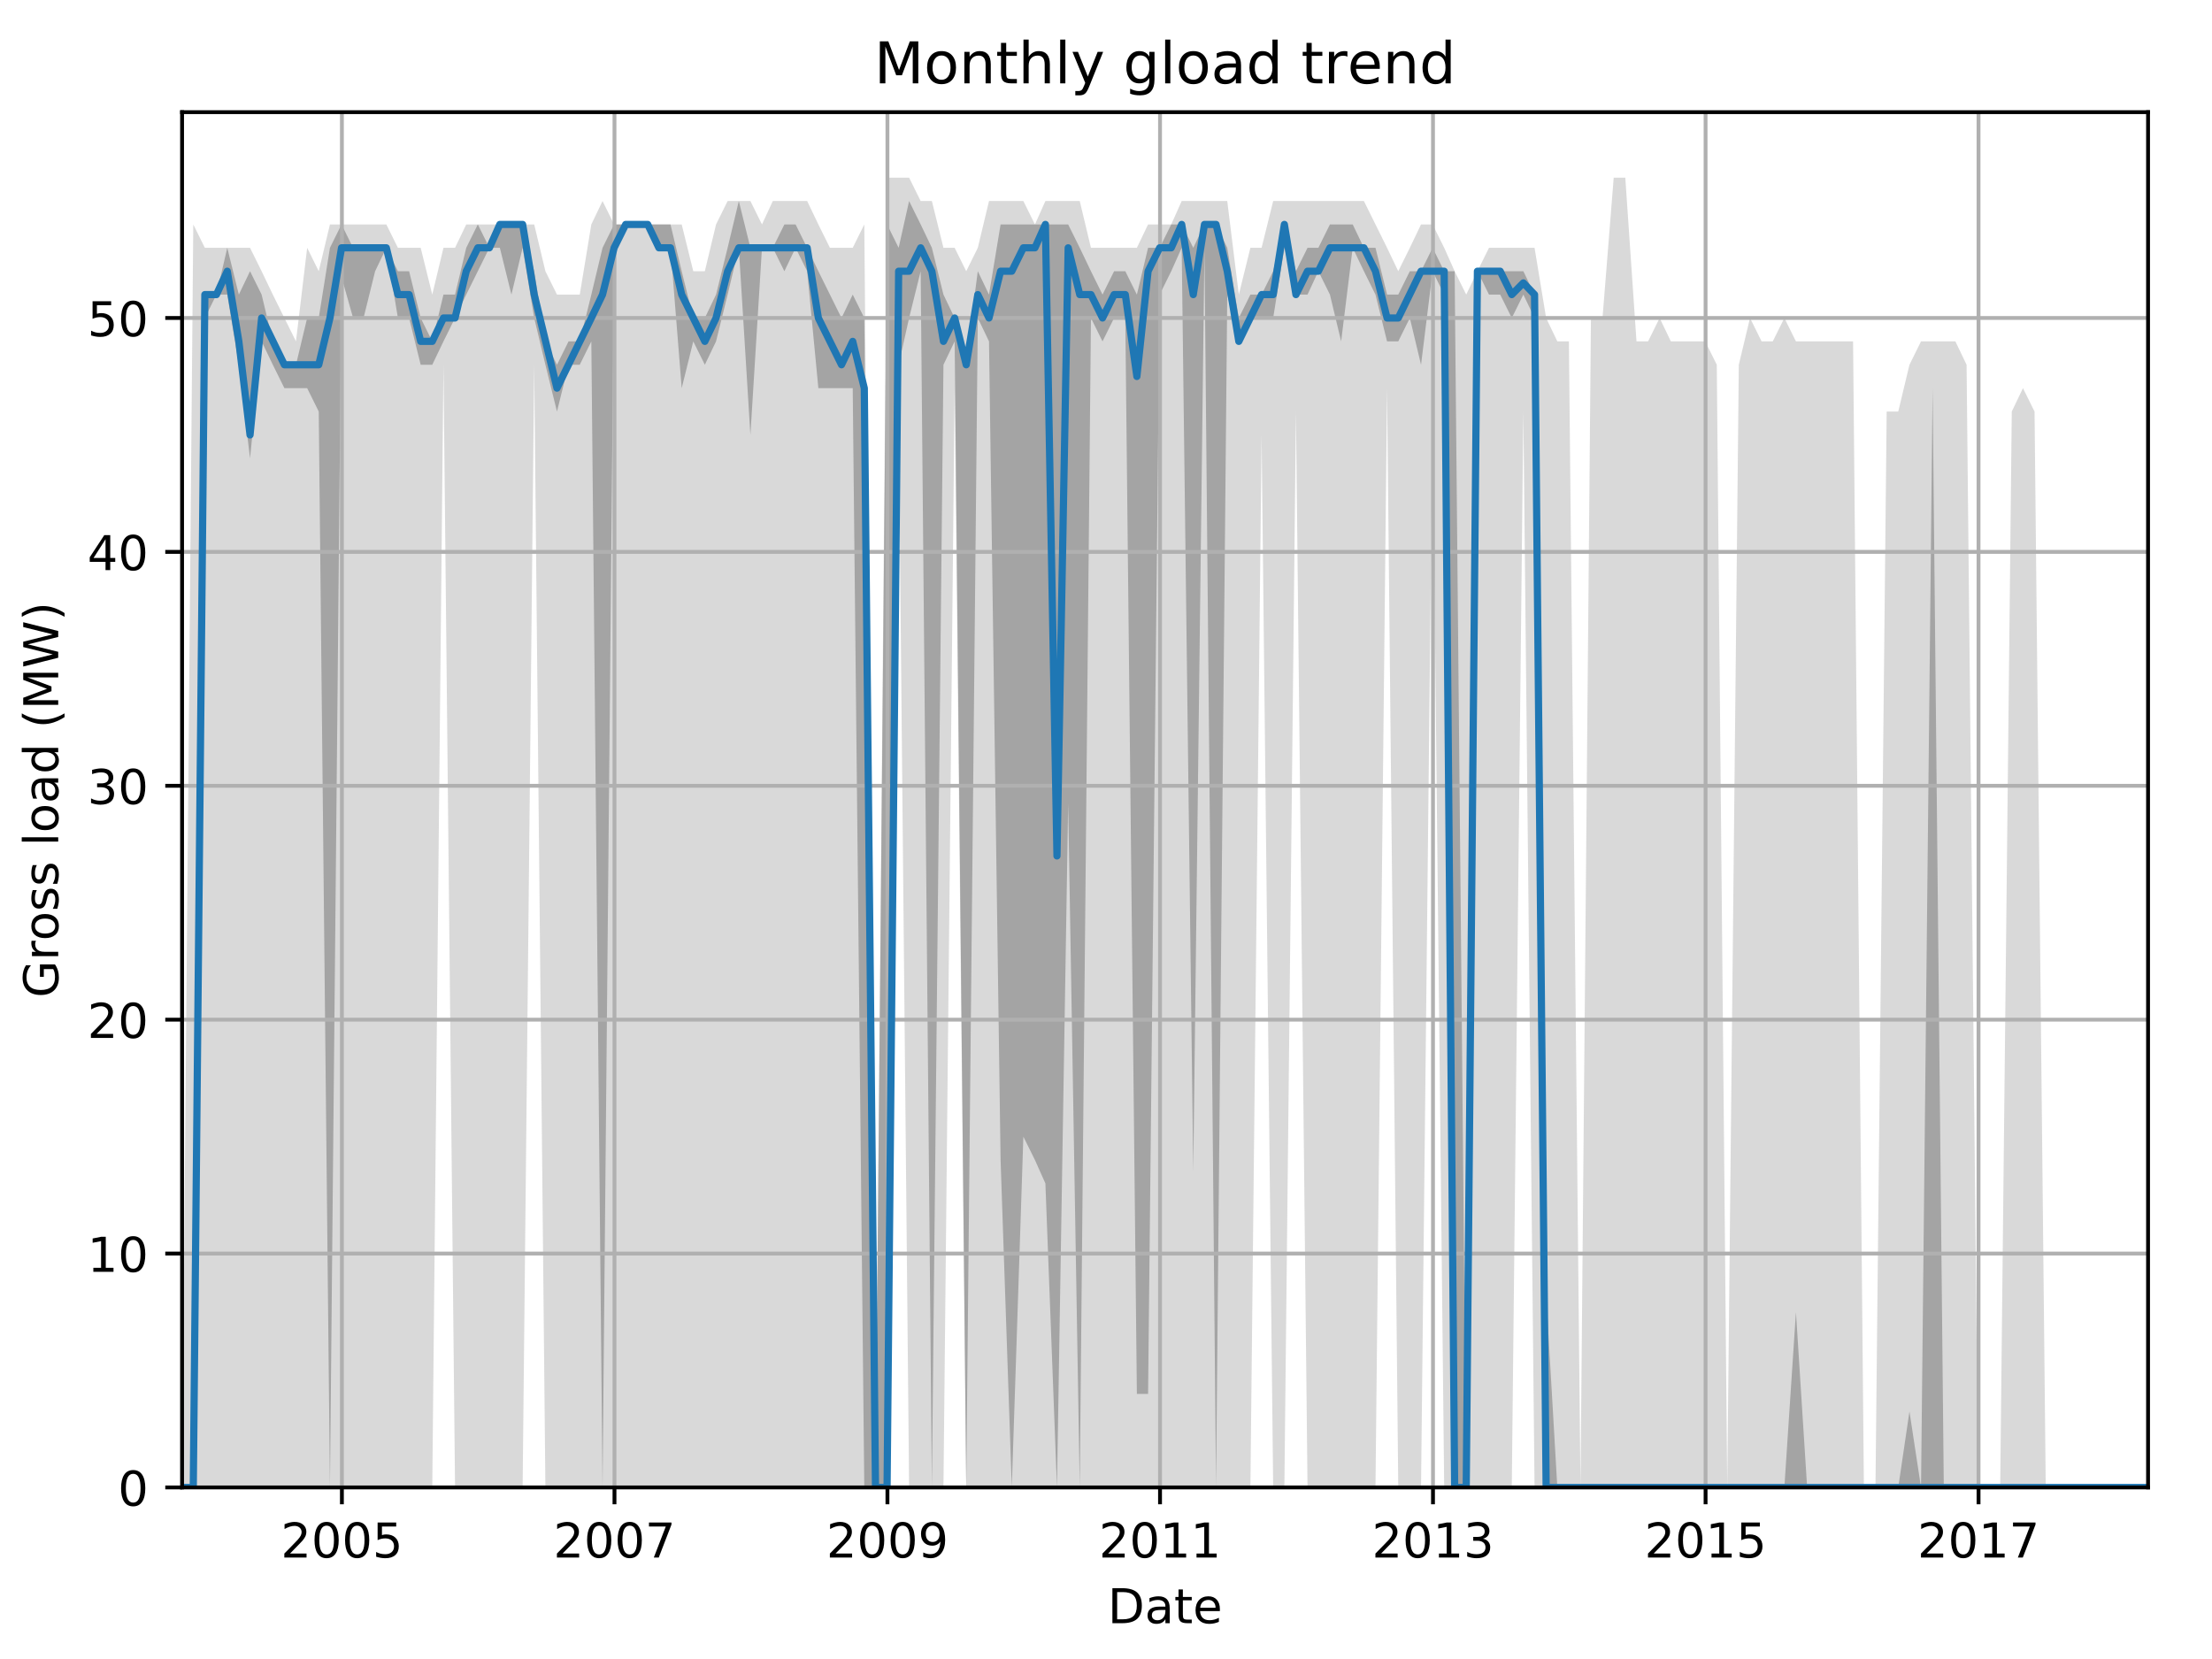 <?xml version="1.0" encoding="utf-8" standalone="no"?>
<!DOCTYPE svg PUBLIC "-//W3C//DTD SVG 1.1//EN"
  "http://www.w3.org/Graphics/SVG/1.1/DTD/svg11.dtd">
<!-- Created with matplotlib (http://matplotlib.org/) -->
<svg height="345.6pt" version="1.1" viewBox="0 0 460.8 345.6" width="460.8pt" xmlns="http://www.w3.org/2000/svg" xmlns:xlink="http://www.w3.org/1999/xlink">
 <defs>
  <style type="text/css">
*{stroke-linecap:butt;stroke-linejoin:round;}
  </style>
 </defs>
 <g id="figure_1">
  <g id="patch_1">
   <path d="M 0 345.6 
L 460.8 345.6 
L 460.8 0 
L 0 0 
z
" style="fill:none;"/>
  </g>
  <g id="axes_1">
   <g id="patch_2">
    <path d="M 37.93 309.863 
L 447.48 309.863 
L 447.48 23.365 
L 37.93 23.365 
z
" style="fill:none;"/>
   </g>
   <g id="PolyCollection_1">
    <path clip-path="url(#p52fa246623)" d="M 37.93 309.863 
L 37.93 309.863 
L 40.264 309.863 
L 42.675 309.863 
L 45.087 309.863 
L 47.343 309.863 
L 49.754 309.863 
L 52.088 309.863 
L 54.499 309.863 
L 56.833 309.863 
L 59.244 309.863 
L 61.655 309.863 
L 63.989 309.863 
L 66.4 309.863 
L 68.734 309.863 
L 71.145 309.863 
L 73.557 309.863 
L 75.735 309.863 
L 78.146 309.863 
L 80.48 309.863 
L 82.891 309.863 
L 85.225 309.863 
L 87.636 309.863 
L 90.048 309.863 
L 92.381 75.987 
L 94.793 309.863 
L 97.126 309.863 
L 99.538 309.863 
L 101.949 309.863 
L 104.127 309.863 
L 106.539 309.863 
L 108.872 309.863 
L 111.284 75.987 
L 113.617 309.863 
L 116.029 309.863 
L 118.44 309.863 
L 120.774 309.863 
L 123.185 309.863 
L 125.519 309.863 
L 127.93 309.863 
L 130.341 309.863 
L 132.52 309.863 
L 134.931 309.863 
L 137.265 309.863 
L 139.676 309.863 
L 142.01 309.863 
L 144.421 309.863 
L 146.832 309.863 
L 149.166 309.863 
L 151.577 309.863 
L 153.911 309.863 
L 156.322 309.863 
L 158.734 309.863 
L 160.99 309.863 
L 163.401 309.863 
L 165.735 309.863 
L 168.146 309.863 
L 170.48 309.863 
L 172.891 309.863 
L 175.302 309.863 
L 177.636 309.863 
L 180.048 309.863 
L 182.381 309.863 
L 184.793 309.863 
L 187.204 85.732 
L 189.382 309.863 
L 191.793 309.863 
L 194.127 309.863 
L 196.538 309.863 
L 198.872 80.86 
L 201.283 309.863 
L 203.695 309.863 
L 206.028 309.863 
L 208.44 309.863 
L 210.773 309.863 
L 213.185 309.863 
L 215.596 309.863 
L 217.774 309.863 
L 220.186 309.863 
L 222.519 309.863 
L 224.931 309.863 
L 227.264 309.863 
L 229.676 309.863 
L 232.087 309.863 
L 234.421 309.863 
L 236.832 309.863 
L 239.166 309.863 
L 241.577 309.863 
L 243.989 309.863 
L 246.167 309.863 
L 248.578 309.863 
L 250.912 309.863 
L 253.323 309.863 
L 255.657 309.863 
L 258.068 309.863 
L 260.48 309.863 
L 262.813 90.604 
L 265.225 309.863 
L 267.558 309.863 
L 269.97 85.732 
L 272.381 309.863 
L 274.637 309.863 
L 277.048 309.863 
L 279.382 309.863 
L 281.793 309.863 
L 284.127 309.863 
L 286.538 309.863 
L 288.95 80.86 
L 291.283 309.863 
L 293.695 309.863 
L 296.028 309.863 
L 298.44 85.732 
L 300.851 309.863 
L 303.029 309.863 
L 305.441 309.863 
L 307.774 309.863 
L 310.186 309.863 
L 312.519 309.863 
L 314.931 309.863 
L 317.342 85.732 
L 319.676 309.863 
L 322.087 309.863 
L 324.421 309.863 
L 326.832 309.863 
L 329.243 309.863 
L 331.421 309.863 
L 333.833 309.863 
L 336.166 309.863 
L 338.578 309.863 
L 340.911 309.863 
L 343.323 309.863 
L 345.734 309.863 
L 348.068 309.863 
L 350.479 309.863 
L 352.813 309.863 
L 355.224 309.863 
L 357.636 309.863 
L 359.814 309.863 
L 362.225 309.863 
L 364.559 309.863 
L 366.97 309.863 
L 369.304 309.863 
L 371.715 309.863 
L 374.127 309.863 
L 376.46 309.863 
L 378.872 309.863 
L 381.205 309.863 
L 383.617 309.863 
L 386.028 309.863 
L 388.284 309.863 
L 390.695 309.863 
L 393.029 309.863 
L 395.44 309.863 
L 397.774 309.863 
L 400.185 309.863 
L 402.597 309.863 
L 404.93 309.863 
L 407.342 309.863 
L 409.675 309.863 
L 412.087 309.863 
L 414.498 309.863 
L 416.676 309.863 
L 419.088 309.863 
L 421.421 309.863 
L 423.833 309.863 
L 426.166 309.863 
L 428.578 309.863 
L 430.989 309.863 
L 433.323 309.863 
L 435.734 309.863 
L 438.068 309.863 
L 440.479 309.863 
L 442.891 309.863 
L 445.069 309.863 
L 447.48 309.863 
L 447.48 309.863 
L 447.48 309.863 
L 445.069 309.863 
L 442.891 309.863 
L 440.479 309.863 
L 438.068 309.863 
L 435.734 309.863 
L 433.323 309.863 
L 430.989 309.863 
L 428.578 309.863 
L 426.166 309.863 
L 423.833 85.732 
L 421.421 80.86 
L 419.088 85.732 
L 416.676 309.863 
L 414.498 309.863 
L 412.087 309.863 
L 409.675 75.987 
L 407.342 71.115 
L 404.93 71.115 
L 402.597 71.115 
L 400.185 71.115 
L 397.774 75.987 
L 395.44 85.732 
L 393.029 85.732 
L 390.695 309.863 
L 388.284 309.863 
L 386.028 71.115 
L 383.617 71.115 
L 381.205 71.115 
L 378.872 71.115 
L 376.46 71.115 
L 374.127 71.115 
L 371.715 66.242 
L 369.304 71.115 
L 366.97 71.115 
L 364.559 66.242 
L 362.225 75.987 
L 359.814 309.863 
L 357.636 75.987 
L 355.224 71.115 
L 352.813 71.115 
L 350.479 71.115 
L 348.068 71.115 
L 345.734 66.242 
L 343.323 71.115 
L 340.911 71.115 
L 338.578 37.008 
L 336.166 37.008 
L 333.833 66.242 
L 331.421 66.242 
L 329.243 309.863 
L 326.832 71.115 
L 324.421 71.115 
L 322.087 66.242 
L 319.676 51.625 
L 317.342 51.625 
L 314.931 51.625 
L 312.519 51.625 
L 310.186 51.625 
L 307.774 56.498 
L 305.441 61.37 
L 303.029 56.498 
L 300.851 51.625 
L 298.44 46.753 
L 296.028 46.753 
L 293.695 51.625 
L 291.283 56.498 
L 288.95 51.625 
L 286.538 46.753 
L 284.127 41.88 
L 281.793 41.88 
L 279.382 41.88 
L 277.048 41.88 
L 274.637 41.88 
L 272.381 41.88 
L 269.97 41.88 
L 267.558 41.88 
L 265.225 41.88 
L 262.813 51.625 
L 260.48 51.625 
L 258.068 61.37 
L 255.657 41.88 
L 253.323 41.88 
L 250.912 41.88 
L 248.578 41.88 
L 246.167 41.88 
L 243.989 46.753 
L 241.577 46.753 
L 239.166 46.753 
L 236.832 51.625 
L 234.421 51.625 
L 232.087 51.625 
L 229.676 51.625 
L 227.264 51.625 
L 224.931 41.88 
L 222.519 41.88 
L 220.186 41.88 
L 217.774 41.88 
L 215.596 46.753 
L 213.185 41.88 
L 210.773 41.88 
L 208.44 41.88 
L 206.028 41.88 
L 203.695 51.625 
L 201.283 56.498 
L 198.872 51.625 
L 196.538 51.625 
L 194.127 41.88 
L 191.793 41.88 
L 189.382 37.008 
L 187.204 37.008 
L 184.793 37.008 
L 182.381 309.863 
L 180.048 46.753 
L 177.636 51.625 
L 175.302 51.625 
L 172.891 51.625 
L 170.48 46.753 
L 168.146 41.88 
L 165.735 41.88 
L 163.401 41.88 
L 160.99 41.88 
L 158.734 46.753 
L 156.322 41.88 
L 153.911 41.88 
L 151.577 41.88 
L 149.166 46.753 
L 146.832 56.498 
L 144.421 56.498 
L 142.01 46.753 
L 139.676 46.753 
L 137.265 46.753 
L 134.931 46.753 
L 132.52 46.753 
L 130.341 46.753 
L 127.93 46.753 
L 125.519 41.88 
L 123.185 46.753 
L 120.774 61.37 
L 118.44 61.37 
L 116.029 61.37 
L 113.617 56.498 
L 111.284 46.753 
L 108.872 46.753 
L 106.539 46.753 
L 104.127 46.753 
L 101.949 46.753 
L 99.538 46.753 
L 97.126 46.753 
L 94.793 51.625 
L 92.381 51.625 
L 90.048 61.37 
L 87.636 51.625 
L 85.225 51.625 
L 82.891 51.625 
L 80.48 46.753 
L 78.146 46.753 
L 75.735 46.753 
L 73.557 46.753 
L 71.145 46.753 
L 68.734 46.753 
L 66.4 56.498 
L 63.989 51.625 
L 61.655 71.115 
L 59.244 66.242 
L 56.833 61.37 
L 54.499 56.498 
L 52.088 51.625 
L 49.754 51.625 
L 47.343 51.625 
L 45.087 51.625 
L 42.675 51.625 
L 40.264 46.753 
L 37.93 309.863 
z
" style="fill:#808080;fill-opacity:0.3;"/>
   </g>
   <g id="PolyCollection_2">
    <path clip-path="url(#p52fa246623)" d="M 37.93 309.863 
L 37.93 309.863 
L 40.264 309.863 
L 42.675 66.242 
L 45.087 61.37 
L 47.343 61.37 
L 49.754 75.987 
L 52.088 95.477 
L 54.499 71.115 
L 56.833 75.987 
L 59.244 80.86 
L 61.655 80.86 
L 63.989 80.86 
L 66.4 85.732 
L 68.734 309.863 
L 71.145 57.716 
L 73.557 66.242 
L 75.735 66.242 
L 78.146 56.498 
L 80.48 51.625 
L 82.891 66.242 
L 85.225 66.242 
L 87.636 75.987 
L 90.048 75.987 
L 92.381 71.115 
L 94.793 66.242 
L 97.126 61.37 
L 99.538 56.498 
L 101.949 51.625 
L 104.127 51.625 
L 106.539 61.37 
L 108.872 51.625 
L 111.284 66.242 
L 113.617 75.987 
L 116.029 85.732 
L 118.44 75.987 
L 120.774 75.987 
L 123.185 71.115 
L 125.519 309.863 
L 127.93 51.625 
L 130.341 46.753 
L 132.52 46.753 
L 134.931 46.753 
L 137.265 51.625 
L 139.676 51.625 
L 142.01 80.86 
L 144.421 71.115 
L 146.832 75.987 
L 149.166 71.115 
L 151.577 61.37 
L 153.911 51.625 
L 156.322 90.604 
L 158.734 51.625 
L 160.99 51.625 
L 163.401 56.498 
L 165.735 51.625 
L 168.146 56.498 
L 170.48 80.86 
L 172.891 80.86 
L 175.302 80.86 
L 177.636 80.86 
L 180.048 309.863 
L 182.381 309.863 
L 184.793 309.863 
L 187.204 75.987 
L 189.382 66.242 
L 191.793 56.498 
L 194.127 309.863 
L 196.538 75.987 
L 198.872 71.115 
L 201.283 309.863 
L 203.695 66.242 
L 206.028 71.115 
L 208.44 241.65 
L 210.773 309.863 
L 213.185 236.777 
L 215.596 241.65 
L 217.774 246.522 
L 220.186 309.863 
L 222.519 167.345 
L 224.931 309.863 
L 227.264 66.242 
L 229.676 71.115 
L 232.087 66.242 
L 234.421 66.242 
L 236.832 290.374 
L 239.166 290.374 
L 241.577 61.37 
L 243.989 56.498 
L 246.167 51.625 
L 248.578 244.086 
L 250.912 51.625 
L 253.323 309.863 
L 255.657 61.37 
L 258.068 71.115 
L 260.48 66.242 
L 262.813 66.242 
L 265.225 66.242 
L 267.558 51.625 
L 269.97 61.37 
L 272.381 61.37 
L 274.637 56.498 
L 277.048 61.37 
L 279.382 71.115 
L 281.793 51.625 
L 284.127 56.498 
L 286.538 61.37 
L 288.95 71.115 
L 291.283 71.115 
L 293.695 66.242 
L 296.028 75.987 
L 298.44 56.498 
L 300.851 61.37 
L 303.029 309.863 
L 305.441 309.863 
L 307.774 56.498 
L 310.186 61.37 
L 312.519 61.37 
L 314.931 66.242 
L 317.342 61.37 
L 319.676 66.242 
L 322.087 309.863 
L 324.421 309.863 
L 326.832 309.863 
L 329.243 309.863 
L 331.421 309.863 
L 333.833 309.863 
L 336.166 309.863 
L 338.578 309.863 
L 340.911 309.863 
L 343.323 309.863 
L 345.734 309.863 
L 348.068 309.863 
L 350.479 309.863 
L 352.813 309.863 
L 355.224 309.863 
L 357.636 309.863 
L 359.814 309.863 
L 362.225 309.863 
L 364.559 309.863 
L 366.97 309.863 
L 369.304 309.863 
L 371.715 309.863 
L 374.127 309.863 
L 376.46 309.863 
L 378.872 309.863 
L 381.205 309.863 
L 383.617 309.863 
L 386.028 309.863 
L 388.284 309.863 
L 390.695 309.863 
L 393.029 309.863 
L 395.44 309.863 
L 397.774 309.863 
L 400.185 309.863 
L 402.597 309.863 
L 404.93 309.863 
L 407.342 309.863 
L 409.675 309.863 
L 412.087 309.863 
L 414.498 309.863 
L 416.676 309.863 
L 419.088 309.863 
L 421.421 309.863 
L 423.833 309.863 
L 426.166 309.863 
L 428.578 309.863 
L 430.989 309.863 
L 433.323 309.863 
L 435.734 309.863 
L 438.068 309.863 
L 440.479 309.863 
L 442.891 309.863 
L 445.069 309.863 
L 447.48 309.863 
L 447.48 309.863 
L 447.48 309.863 
L 445.069 309.863 
L 442.891 309.863 
L 440.479 309.863 
L 438.068 309.863 
L 435.734 309.863 
L 433.323 309.863 
L 430.989 309.863 
L 428.578 309.863 
L 426.166 309.863 
L 423.833 309.863 
L 421.421 309.863 
L 419.088 309.863 
L 416.676 309.863 
L 414.498 309.863 
L 412.087 309.863 
L 409.675 309.863 
L 407.342 309.863 
L 404.93 309.863 
L 402.597 80.86 
L 400.185 309.863 
L 397.774 294.028 
L 395.44 309.863 
L 393.029 309.863 
L 390.695 309.863 
L 388.284 309.863 
L 386.028 309.863 
L 383.617 309.863 
L 381.205 309.863 
L 378.872 309.863 
L 376.46 309.863 
L 374.127 273.32 
L 371.715 309.863 
L 369.304 309.863 
L 366.97 309.863 
L 364.559 309.863 
L 362.225 309.863 
L 359.814 309.863 
L 357.636 309.863 
L 355.224 309.863 
L 352.813 309.863 
L 350.479 309.863 
L 348.068 309.863 
L 345.734 309.863 
L 343.323 309.863 
L 340.911 309.863 
L 338.578 309.863 
L 336.166 309.863 
L 333.833 309.863 
L 331.421 309.863 
L 329.243 309.863 
L 326.832 309.863 
L 324.421 309.863 
L 322.087 269.666 
L 319.676 61.37 
L 317.342 56.498 
L 314.931 56.498 
L 312.519 56.498 
L 310.186 56.498 
L 307.774 56.498 
L 305.441 309.863 
L 303.029 56.498 
L 300.851 56.498 
L 298.44 51.625 
L 296.028 56.498 
L 293.695 56.498 
L 291.283 61.37 
L 288.95 61.37 
L 286.538 51.625 
L 284.127 51.625 
L 281.793 46.753 
L 279.382 46.753 
L 277.048 46.753 
L 274.637 51.625 
L 272.381 51.625 
L 269.97 56.498 
L 267.558 46.753 
L 265.225 56.498 
L 262.813 61.37 
L 260.48 61.37 
L 258.068 66.242 
L 255.657 51.625 
L 253.323 46.753 
L 250.912 46.753 
L 248.578 51.625 
L 246.167 46.753 
L 243.989 46.753 
L 241.577 51.625 
L 239.166 51.625 
L 236.832 61.37 
L 234.421 56.498 
L 232.087 56.498 
L 229.676 61.37 
L 227.264 56.498 
L 224.931 51.625 
L 222.519 46.753 
L 220.186 46.753 
L 217.774 46.753 
L 215.596 46.753 
L 213.185 46.753 
L 210.773 46.753 
L 208.44 46.753 
L 206.028 61.37 
L 203.695 56.498 
L 201.283 74.769 
L 198.872 66.242 
L 196.538 61.37 
L 194.127 51.625 
L 191.793 46.753 
L 189.382 41.88 
L 187.204 51.625 
L 184.793 46.753 
L 182.381 309.863 
L 180.048 66.242 
L 177.636 61.37 
L 175.302 66.242 
L 172.891 61.37 
L 170.48 56.498 
L 168.146 51.625 
L 165.735 46.753 
L 163.401 46.753 
L 160.99 51.625 
L 158.734 51.625 
L 156.322 51.625 
L 153.911 41.88 
L 151.577 51.625 
L 149.166 61.37 
L 146.832 66.242 
L 144.421 66.242 
L 142.01 56.498 
L 139.676 46.753 
L 137.265 46.753 
L 134.931 46.753 
L 132.52 46.753 
L 130.341 46.753 
L 127.93 46.753 
L 125.519 51.625 
L 123.185 61.37 
L 120.774 71.115 
L 118.44 71.115 
L 116.029 75.987 
L 113.617 71.115 
L 111.284 56.498 
L 108.872 46.753 
L 106.539 46.753 
L 104.127 46.753 
L 101.949 51.625 
L 99.538 46.753 
L 97.126 51.625 
L 94.793 61.37 
L 92.381 61.37 
L 90.048 71.115 
L 87.636 66.242 
L 85.225 56.498 
L 82.891 56.498 
L 80.48 51.625 
L 78.146 51.625 
L 75.735 51.625 
L 73.557 51.625 
L 71.145 46.753 
L 68.734 51.625 
L 66.4 66.242 
L 63.989 66.242 
L 61.655 75.987 
L 59.244 75.987 
L 56.833 71.115 
L 54.499 61.37 
L 52.088 56.498 
L 49.754 61.37 
L 47.343 51.625 
L 45.087 61.37 
L 42.675 61.37 
L 40.264 309.863 
L 37.93 309.863 
z
" style="fill:#808080;fill-opacity:0.6;"/>
   </g>
   <g id="matplotlib.axis_1">
    <g id="xtick_1">
     <g id="line2d_1">
      <path clip-path="url(#p52fa246623)" d="M 71.223 309.863 
L 71.223 23.365 
" style="fill:none;stroke:#b0b0b0;stroke-linecap:square;stroke-width:0.8;"/>
     </g>
     <g id="line2d_2">
      <defs>
       <path d="M 0 0 
L 0 3.5 
" id="ma4b4f5b372" style="stroke:#000000;stroke-width:0.8;"/>
      </defs>
      <g>
       <use style="stroke:#000000;stroke-width:0.8;" x="71.223" xlink:href="#ma4b4f5b372" y="309.863"/>
      </g>
     </g>
     <g id="text_1">
      <!-- 2005 -->
      <defs>
       <path d="M 19.188 8.297 
L 53.609 8.297 
L 53.609 0 
L 7.328 0 
L 7.328 8.297 
Q 12.938 14.109 22.625 23.891 
Q 32.328 33.688 34.812 36.531 
Q 39.547 41.844 41.422 45.531 
Q 43.312 49.219 43.312 52.781 
Q 43.312 58.594 39.234 62.25 
Q 35.156 65.922 28.609 65.922 
Q 23.969 65.922 18.812 64.312 
Q 13.672 62.703 7.812 59.422 
L 7.812 69.391 
Q 13.766 71.781 18.938 73 
Q 24.125 74.219 28.422 74.219 
Q 39.75 74.219 46.484 68.547 
Q 53.219 62.891 53.219 53.422 
Q 53.219 48.922 51.531 44.891 
Q 49.859 40.875 45.406 35.406 
Q 44.188 33.984 37.641 27.219 
Q 31.109 20.453 19.188 8.297 
z
" id="DejaVuSans-32"/>
       <path d="M 31.781 66.406 
Q 24.172 66.406 20.328 58.906 
Q 16.5 51.422 16.5 36.375 
Q 16.5 21.391 20.328 13.891 
Q 24.172 6.391 31.781 6.391 
Q 39.453 6.391 43.281 13.891 
Q 47.125 21.391 47.125 36.375 
Q 47.125 51.422 43.281 58.906 
Q 39.453 66.406 31.781 66.406 
z
M 31.781 74.219 
Q 44.047 74.219 50.516 64.516 
Q 56.984 54.828 56.984 36.375 
Q 56.984 17.969 50.516 8.266 
Q 44.047 -1.422 31.781 -1.422 
Q 19.531 -1.422 13.062 8.266 
Q 6.594 17.969 6.594 36.375 
Q 6.594 54.828 13.062 64.516 
Q 19.531 74.219 31.781 74.219 
z
" id="DejaVuSans-30"/>
       <path d="M 10.797 72.906 
L 49.516 72.906 
L 49.516 64.594 
L 19.828 64.594 
L 19.828 46.734 
Q 21.969 47.469 24.109 47.828 
Q 26.266 48.188 28.422 48.188 
Q 40.625 48.188 47.75 41.5 
Q 54.891 34.812 54.891 23.391 
Q 54.891 11.625 47.562 5.094 
Q 40.234 -1.422 26.906 -1.422 
Q 22.312 -1.422 17.547 -0.641 
Q 12.797 0.141 7.719 1.703 
L 7.719 11.625 
Q 12.109 9.234 16.797 8.062 
Q 21.484 6.891 26.703 6.891 
Q 35.156 6.891 40.078 11.328 
Q 45.016 15.766 45.016 23.391 
Q 45.016 31 40.078 35.438 
Q 35.156 39.891 26.703 39.891 
Q 22.75 39.891 18.812 39.016 
Q 14.891 38.141 10.797 36.281 
z
" id="DejaVuSans-35"/>
      </defs>
      <g transform="translate(58.498 324.462)scale(0.1 -0.1)">
       <use xlink:href="#DejaVuSans-32"/>
       <use x="63.623" xlink:href="#DejaVuSans-30"/>
       <use x="127.246" xlink:href="#DejaVuSans-30"/>
       <use x="190.869" xlink:href="#DejaVuSans-35"/>
      </g>
     </g>
    </g>
    <g id="xtick_2">
     <g id="line2d_3">
      <path clip-path="url(#p52fa246623)" d="M 128.008 309.863 
L 128.008 23.365 
" style="fill:none;stroke:#b0b0b0;stroke-linecap:square;stroke-width:0.8;"/>
     </g>
     <g id="line2d_4">
      <g>
       <use style="stroke:#000000;stroke-width:0.8;" x="128.008" xlink:href="#ma4b4f5b372" y="309.863"/>
      </g>
     </g>
     <g id="text_2">
      <!-- 2007 -->
      <defs>
       <path d="M 8.203 72.906 
L 55.078 72.906 
L 55.078 68.703 
L 28.609 0 
L 18.312 0 
L 43.219 64.594 
L 8.203 64.594 
z
" id="DejaVuSans-37"/>
      </defs>
      <g transform="translate(115.283 324.462)scale(0.1 -0.1)">
       <use xlink:href="#DejaVuSans-32"/>
       <use x="63.623" xlink:href="#DejaVuSans-30"/>
       <use x="127.246" xlink:href="#DejaVuSans-30"/>
       <use x="190.869" xlink:href="#DejaVuSans-37"/>
      </g>
     </g>
    </g>
    <g id="xtick_3">
     <g id="line2d_5">
      <path clip-path="url(#p52fa246623)" d="M 184.87 309.863 
L 184.87 23.365 
" style="fill:none;stroke:#b0b0b0;stroke-linecap:square;stroke-width:0.8;"/>
     </g>
     <g id="line2d_6">
      <g>
       <use style="stroke:#000000;stroke-width:0.8;" x="184.87" xlink:href="#ma4b4f5b372" y="309.863"/>
      </g>
     </g>
     <g id="text_3">
      <!-- 2009 -->
      <defs>
       <path d="M 10.984 1.516 
L 10.984 10.5 
Q 14.703 8.734 18.5 7.812 
Q 22.312 6.891 25.984 6.891 
Q 35.75 6.891 40.891 13.453 
Q 46.047 20.016 46.781 33.406 
Q 43.953 29.203 39.594 26.953 
Q 35.25 24.703 29.984 24.703 
Q 19.047 24.703 12.672 31.312 
Q 6.297 37.938 6.297 49.422 
Q 6.297 60.641 12.938 67.422 
Q 19.578 74.219 30.609 74.219 
Q 43.266 74.219 49.922 64.516 
Q 56.594 54.828 56.594 36.375 
Q 56.594 19.141 48.406 8.859 
Q 40.234 -1.422 26.422 -1.422 
Q 22.703 -1.422 18.891 -0.688 
Q 15.094 0.047 10.984 1.516 
z
M 30.609 32.422 
Q 37.25 32.422 41.125 36.953 
Q 45.016 41.5 45.016 49.422 
Q 45.016 57.281 41.125 61.844 
Q 37.25 66.406 30.609 66.406 
Q 23.969 66.406 20.094 61.844 
Q 16.219 57.281 16.219 49.422 
Q 16.219 41.5 20.094 36.953 
Q 23.969 32.422 30.609 32.422 
z
" id="DejaVuSans-39"/>
      </defs>
      <g transform="translate(172.145 324.462)scale(0.1 -0.1)">
       <use xlink:href="#DejaVuSans-32"/>
       <use x="63.623" xlink:href="#DejaVuSans-30"/>
       <use x="127.246" xlink:href="#DejaVuSans-30"/>
       <use x="190.869" xlink:href="#DejaVuSans-39"/>
      </g>
     </g>
    </g>
    <g id="xtick_4">
     <g id="line2d_7">
      <path clip-path="url(#p52fa246623)" d="M 241.655 309.863 
L 241.655 23.365 
" style="fill:none;stroke:#b0b0b0;stroke-linecap:square;stroke-width:0.8;"/>
     </g>
     <g id="line2d_8">
      <g>
       <use style="stroke:#000000;stroke-width:0.8;" x="241.655" xlink:href="#ma4b4f5b372" y="309.863"/>
      </g>
     </g>
     <g id="text_4">
      <!-- 2011 -->
      <defs>
       <path d="M 12.406 8.297 
L 28.516 8.297 
L 28.516 63.922 
L 10.984 60.406 
L 10.984 69.391 
L 28.422 72.906 
L 38.281 72.906 
L 38.281 8.297 
L 54.391 8.297 
L 54.391 0 
L 12.406 0 
z
" id="DejaVuSans-31"/>
      </defs>
      <g transform="translate(228.93 324.462)scale(0.1 -0.1)">
       <use xlink:href="#DejaVuSans-32"/>
       <use x="63.623" xlink:href="#DejaVuSans-30"/>
       <use x="127.246" xlink:href="#DejaVuSans-31"/>
       <use x="190.869" xlink:href="#DejaVuSans-31"/>
      </g>
     </g>
    </g>
    <g id="xtick_5">
     <g id="line2d_9">
      <path clip-path="url(#p52fa246623)" d="M 298.517 309.863 
L 298.517 23.365 
" style="fill:none;stroke:#b0b0b0;stroke-linecap:square;stroke-width:0.8;"/>
     </g>
     <g id="line2d_10">
      <g>
       <use style="stroke:#000000;stroke-width:0.8;" x="298.517" xlink:href="#ma4b4f5b372" y="309.863"/>
      </g>
     </g>
     <g id="text_5">
      <!-- 2013 -->
      <defs>
       <path d="M 40.578 39.312 
Q 47.656 37.797 51.625 33 
Q 55.609 28.219 55.609 21.188 
Q 55.609 10.406 48.188 4.484 
Q 40.766 -1.422 27.094 -1.422 
Q 22.516 -1.422 17.656 -0.516 
Q 12.797 0.391 7.625 2.203 
L 7.625 11.719 
Q 11.719 9.328 16.594 8.109 
Q 21.484 6.891 26.812 6.891 
Q 36.078 6.891 40.938 10.547 
Q 45.797 14.203 45.797 21.188 
Q 45.797 27.641 41.281 31.266 
Q 36.766 34.906 28.719 34.906 
L 20.219 34.906 
L 20.219 43.016 
L 29.109 43.016 
Q 36.375 43.016 40.234 45.922 
Q 44.094 48.828 44.094 54.297 
Q 44.094 59.906 40.109 62.906 
Q 36.141 65.922 28.719 65.922 
Q 24.656 65.922 20.016 65.031 
Q 15.375 64.156 9.812 62.312 
L 9.812 71.094 
Q 15.438 72.656 20.344 73.438 
Q 25.25 74.219 29.594 74.219 
Q 40.828 74.219 47.359 69.109 
Q 53.906 64.016 53.906 55.328 
Q 53.906 49.266 50.438 45.094 
Q 46.969 40.922 40.578 39.312 
z
" id="DejaVuSans-33"/>
      </defs>
      <g transform="translate(285.792 324.462)scale(0.1 -0.1)">
       <use xlink:href="#DejaVuSans-32"/>
       <use x="63.623" xlink:href="#DejaVuSans-30"/>
       <use x="127.246" xlink:href="#DejaVuSans-31"/>
       <use x="190.869" xlink:href="#DejaVuSans-33"/>
      </g>
     </g>
    </g>
    <g id="xtick_6">
     <g id="line2d_11">
      <path clip-path="url(#p52fa246623)" d="M 355.302 309.863 
L 355.302 23.365 
" style="fill:none;stroke:#b0b0b0;stroke-linecap:square;stroke-width:0.8;"/>
     </g>
     <g id="line2d_12">
      <g>
       <use style="stroke:#000000;stroke-width:0.8;" x="355.302" xlink:href="#ma4b4f5b372" y="309.863"/>
      </g>
     </g>
     <g id="text_6">
      <!-- 2015 -->
      <g transform="translate(342.577 324.462)scale(0.1 -0.1)">
       <use xlink:href="#DejaVuSans-32"/>
       <use x="63.623" xlink:href="#DejaVuSans-30"/>
       <use x="127.246" xlink:href="#DejaVuSans-31"/>
       <use x="190.869" xlink:href="#DejaVuSans-35"/>
      </g>
     </g>
    </g>
    <g id="xtick_7">
     <g id="line2d_13">
      <path clip-path="url(#p52fa246623)" d="M 412.165 309.863 
L 412.165 23.365 
" style="fill:none;stroke:#b0b0b0;stroke-linecap:square;stroke-width:0.8;"/>
     </g>
     <g id="line2d_14">
      <g>
       <use style="stroke:#000000;stroke-width:0.8;" x="412.165" xlink:href="#ma4b4f5b372" y="309.863"/>
      </g>
     </g>
     <g id="text_7">
      <!-- 2017 -->
      <g transform="translate(399.44 324.462)scale(0.1 -0.1)">
       <use xlink:href="#DejaVuSans-32"/>
       <use x="63.623" xlink:href="#DejaVuSans-30"/>
       <use x="127.246" xlink:href="#DejaVuSans-31"/>
       <use x="190.869" xlink:href="#DejaVuSans-37"/>
      </g>
     </g>
    </g>
    <g id="text_8">
     <!-- Date -->
     <defs>
      <path d="M 19.672 64.797 
L 19.672 8.109 
L 31.594 8.109 
Q 46.688 8.109 53.688 14.938 
Q 60.688 21.781 60.688 36.531 
Q 60.688 51.172 53.688 57.984 
Q 46.688 64.797 31.594 64.797 
z
M 9.812 72.906 
L 30.078 72.906 
Q 51.266 72.906 61.172 64.094 
Q 71.094 55.281 71.094 36.531 
Q 71.094 17.672 61.125 8.828 
Q 51.172 0 30.078 0 
L 9.812 0 
z
" id="DejaVuSans-44"/>
      <path d="M 34.281 27.484 
Q 23.391 27.484 19.188 25 
Q 14.984 22.516 14.984 16.5 
Q 14.984 11.719 18.141 8.906 
Q 21.297 6.109 26.703 6.109 
Q 34.188 6.109 38.703 11.406 
Q 43.219 16.703 43.219 25.484 
L 43.219 27.484 
z
M 52.203 31.203 
L 52.203 0 
L 43.219 0 
L 43.219 8.297 
Q 40.141 3.328 35.547 0.953 
Q 30.953 -1.422 24.312 -1.422 
Q 15.922 -1.422 10.953 3.297 
Q 6 8.016 6 15.922 
Q 6 25.141 12.172 29.828 
Q 18.359 34.516 30.609 34.516 
L 43.219 34.516 
L 43.219 35.406 
Q 43.219 41.609 39.141 45 
Q 35.062 48.391 27.688 48.391 
Q 23 48.391 18.547 47.266 
Q 14.109 46.141 10.016 43.891 
L 10.016 52.203 
Q 14.938 54.109 19.578 55.047 
Q 24.219 56 28.609 56 
Q 40.484 56 46.344 49.844 
Q 52.203 43.703 52.203 31.203 
z
" id="DejaVuSans-61"/>
      <path d="M 18.312 70.219 
L 18.312 54.688 
L 36.812 54.688 
L 36.812 47.703 
L 18.312 47.703 
L 18.312 18.016 
Q 18.312 11.328 20.141 9.422 
Q 21.969 7.516 27.594 7.516 
L 36.812 7.516 
L 36.812 0 
L 27.594 0 
Q 17.188 0 13.234 3.875 
Q 9.281 7.766 9.281 18.016 
L 9.281 47.703 
L 2.688 47.703 
L 2.688 54.688 
L 9.281 54.688 
L 9.281 70.219 
z
" id="DejaVuSans-74"/>
      <path d="M 56.203 29.594 
L 56.203 25.203 
L 14.891 25.203 
Q 15.484 15.922 20.484 11.062 
Q 25.484 6.203 34.422 6.203 
Q 39.594 6.203 44.453 7.469 
Q 49.312 8.734 54.109 11.281 
L 54.109 2.781 
Q 49.266 0.734 44.188 -0.344 
Q 39.109 -1.422 33.891 -1.422 
Q 20.797 -1.422 13.156 6.188 
Q 5.516 13.812 5.516 26.812 
Q 5.516 40.234 12.766 48.109 
Q 20.016 56 32.328 56 
Q 43.359 56 49.781 48.891 
Q 56.203 41.797 56.203 29.594 
z
M 47.219 32.234 
Q 47.125 39.594 43.094 43.984 
Q 39.062 48.391 32.422 48.391 
Q 24.906 48.391 20.391 44.141 
Q 15.875 39.891 15.188 32.172 
z
" id="DejaVuSans-65"/>
     </defs>
     <g transform="translate(230.754 338.14)scale(0.1 -0.1)">
      <use xlink:href="#DejaVuSans-44"/>
      <use x="77.002" xlink:href="#DejaVuSans-61"/>
      <use x="138.281" xlink:href="#DejaVuSans-74"/>
      <use x="177.49" xlink:href="#DejaVuSans-65"/>
     </g>
    </g>
   </g>
   <g id="matplotlib.axis_2">
    <g id="ytick_1">
     <g id="line2d_15">
      <path clip-path="url(#p52fa246623)" d="M 37.93 309.863 
L 447.48 309.863 
" style="fill:none;stroke:#b0b0b0;stroke-linecap:square;stroke-width:0.8;"/>
     </g>
     <g id="line2d_16">
      <defs>
       <path d="M 0 0 
L -3.5 0 
" id="m09a07dc6fc" style="stroke:#000000;stroke-width:0.8;"/>
      </defs>
      <g>
       <use style="stroke:#000000;stroke-width:0.8;" x="37.93" xlink:href="#m09a07dc6fc" y="309.863"/>
      </g>
     </g>
     <g id="text_9">
      <!-- 0 -->
      <g transform="translate(24.568 313.663)scale(0.1 -0.1)">
       <use xlink:href="#DejaVuSans-30"/>
      </g>
     </g>
    </g>
    <g id="ytick_2">
     <g id="line2d_17">
      <path clip-path="url(#p52fa246623)" d="M 37.93 261.139 
L 447.48 261.139 
" style="fill:none;stroke:#b0b0b0;stroke-linecap:square;stroke-width:0.8;"/>
     </g>
     <g id="line2d_18">
      <g>
       <use style="stroke:#000000;stroke-width:0.8;" x="37.93" xlink:href="#m09a07dc6fc" y="261.139"/>
      </g>
     </g>
     <g id="text_10">
      <!-- 10 -->
      <g transform="translate(18.205 264.938)scale(0.1 -0.1)">
       <use xlink:href="#DejaVuSans-31"/>
       <use x="63.623" xlink:href="#DejaVuSans-30"/>
      </g>
     </g>
    </g>
    <g id="ytick_3">
     <g id="line2d_19">
      <path clip-path="url(#p52fa246623)" d="M 37.93 212.415 
L 447.48 212.415 
" style="fill:none;stroke:#b0b0b0;stroke-linecap:square;stroke-width:0.8;"/>
     </g>
     <g id="line2d_20">
      <g>
       <use style="stroke:#000000;stroke-width:0.8;" x="37.93" xlink:href="#m09a07dc6fc" y="212.415"/>
      </g>
     </g>
     <g id="text_11">
      <!-- 20 -->
      <g transform="translate(18.205 216.214)scale(0.1 -0.1)">
       <use xlink:href="#DejaVuSans-32"/>
       <use x="63.623" xlink:href="#DejaVuSans-30"/>
      </g>
     </g>
    </g>
    <g id="ytick_4">
     <g id="line2d_21">
      <path clip-path="url(#p52fa246623)" d="M 37.93 163.691 
L 447.48 163.691 
" style="fill:none;stroke:#b0b0b0;stroke-linecap:square;stroke-width:0.8;"/>
     </g>
     <g id="line2d_22">
      <g>
       <use style="stroke:#000000;stroke-width:0.8;" x="37.93" xlink:href="#m09a07dc6fc" y="163.691"/>
      </g>
     </g>
     <g id="text_12">
      <!-- 30 -->
      <g transform="translate(18.205 167.49)scale(0.1 -0.1)">
       <use xlink:href="#DejaVuSans-33"/>
       <use x="63.623" xlink:href="#DejaVuSans-30"/>
      </g>
     </g>
    </g>
    <g id="ytick_5">
     <g id="line2d_23">
      <path clip-path="url(#p52fa246623)" d="M 37.93 114.967 
L 447.48 114.967 
" style="fill:none;stroke:#b0b0b0;stroke-linecap:square;stroke-width:0.8;"/>
     </g>
     <g id="line2d_24">
      <g>
       <use style="stroke:#000000;stroke-width:0.8;" x="37.93" xlink:href="#m09a07dc6fc" y="114.967"/>
      </g>
     </g>
     <g id="text_13">
      <!-- 40 -->
      <defs>
       <path d="M 37.797 64.312 
L 12.891 25.391 
L 37.797 25.391 
z
M 35.203 72.906 
L 47.609 72.906 
L 47.609 25.391 
L 58.016 25.391 
L 58.016 17.188 
L 47.609 17.188 
L 47.609 0 
L 37.797 0 
L 37.797 17.188 
L 4.891 17.188 
L 4.891 26.703 
z
" id="DejaVuSans-34"/>
      </defs>
      <g transform="translate(18.205 118.766)scale(0.1 -0.1)">
       <use xlink:href="#DejaVuSans-34"/>
       <use x="63.623" xlink:href="#DejaVuSans-30"/>
      </g>
     </g>
    </g>
    <g id="ytick_6">
     <g id="line2d_25">
      <path clip-path="url(#p52fa246623)" d="M 37.93 66.242 
L 447.48 66.242 
" style="fill:none;stroke:#b0b0b0;stroke-linecap:square;stroke-width:0.8;"/>
     </g>
     <g id="line2d_26">
      <g>
       <use style="stroke:#000000;stroke-width:0.8;" x="37.93" xlink:href="#m09a07dc6fc" y="66.242"/>
      </g>
     </g>
     <g id="text_14">
      <!-- 50 -->
      <g transform="translate(18.205 70.042)scale(0.1 -0.1)">
       <use xlink:href="#DejaVuSans-35"/>
       <use x="63.623" xlink:href="#DejaVuSans-30"/>
      </g>
     </g>
    </g>
    <g id="text_15">
     <!-- Gross load (MW) -->
     <defs>
      <path d="M 59.516 10.406 
L 59.516 29.984 
L 43.406 29.984 
L 43.406 38.094 
L 69.281 38.094 
L 69.281 6.781 
Q 63.578 2.734 56.688 0.656 
Q 49.812 -1.422 42 -1.422 
Q 24.906 -1.422 15.25 8.562 
Q 5.609 18.562 5.609 36.375 
Q 5.609 54.25 15.25 64.234 
Q 24.906 74.219 42 74.219 
Q 49.125 74.219 55.547 72.453 
Q 61.969 70.703 67.391 67.281 
L 67.391 56.781 
Q 61.922 61.422 55.766 63.766 
Q 49.609 66.109 42.828 66.109 
Q 29.438 66.109 22.719 58.641 
Q 16.016 51.172 16.016 36.375 
Q 16.016 21.625 22.719 14.156 
Q 29.438 6.688 42.828 6.688 
Q 48.047 6.688 52.141 7.594 
Q 56.25 8.5 59.516 10.406 
z
" id="DejaVuSans-47"/>
      <path d="M 41.109 46.297 
Q 39.594 47.172 37.812 47.578 
Q 36.031 48 33.891 48 
Q 26.266 48 22.188 43.047 
Q 18.109 38.094 18.109 28.812 
L 18.109 0 
L 9.078 0 
L 9.078 54.688 
L 18.109 54.688 
L 18.109 46.188 
Q 20.953 51.172 25.484 53.578 
Q 30.031 56 36.531 56 
Q 37.453 56 38.578 55.875 
Q 39.703 55.766 41.062 55.516 
z
" id="DejaVuSans-72"/>
      <path d="M 30.609 48.391 
Q 23.391 48.391 19.188 42.75 
Q 14.984 37.109 14.984 27.297 
Q 14.984 17.484 19.156 11.844 
Q 23.344 6.203 30.609 6.203 
Q 37.797 6.203 41.984 11.859 
Q 46.188 17.531 46.188 27.297 
Q 46.188 37.016 41.984 42.703 
Q 37.797 48.391 30.609 48.391 
z
M 30.609 56 
Q 42.328 56 49.016 48.375 
Q 55.719 40.766 55.719 27.297 
Q 55.719 13.875 49.016 6.219 
Q 42.328 -1.422 30.609 -1.422 
Q 18.844 -1.422 12.172 6.219 
Q 5.516 13.875 5.516 27.297 
Q 5.516 40.766 12.172 48.375 
Q 18.844 56 30.609 56 
z
" id="DejaVuSans-6f"/>
      <path d="M 44.281 53.078 
L 44.281 44.578 
Q 40.484 46.531 36.375 47.5 
Q 32.281 48.484 27.875 48.484 
Q 21.188 48.484 17.844 46.438 
Q 14.5 44.391 14.5 40.281 
Q 14.5 37.156 16.891 35.375 
Q 19.281 33.594 26.516 31.984 
L 29.594 31.297 
Q 39.156 29.25 43.188 25.516 
Q 47.219 21.781 47.219 15.094 
Q 47.219 7.469 41.188 3.016 
Q 35.156 -1.422 24.609 -1.422 
Q 20.219 -1.422 15.453 -0.562 
Q 10.688 0.297 5.422 2 
L 5.422 11.281 
Q 10.406 8.688 15.234 7.391 
Q 20.062 6.109 24.812 6.109 
Q 31.156 6.109 34.562 8.281 
Q 37.984 10.453 37.984 14.406 
Q 37.984 18.062 35.516 20.016 
Q 33.062 21.969 24.703 23.781 
L 21.578 24.516 
Q 13.234 26.266 9.516 29.906 
Q 5.812 33.547 5.812 39.891 
Q 5.812 47.609 11.281 51.797 
Q 16.75 56 26.812 56 
Q 31.781 56 36.172 55.266 
Q 40.578 54.547 44.281 53.078 
z
" id="DejaVuSans-73"/>
      <path id="DejaVuSans-20"/>
      <path d="M 9.422 75.984 
L 18.406 75.984 
L 18.406 0 
L 9.422 0 
z
" id="DejaVuSans-6c"/>
      <path d="M 45.406 46.391 
L 45.406 75.984 
L 54.391 75.984 
L 54.391 0 
L 45.406 0 
L 45.406 8.203 
Q 42.578 3.328 38.25 0.953 
Q 33.938 -1.422 27.875 -1.422 
Q 17.969 -1.422 11.734 6.484 
Q 5.516 14.406 5.516 27.297 
Q 5.516 40.188 11.734 48.094 
Q 17.969 56 27.875 56 
Q 33.938 56 38.25 53.625 
Q 42.578 51.266 45.406 46.391 
z
M 14.797 27.297 
Q 14.797 17.391 18.875 11.75 
Q 22.953 6.109 30.078 6.109 
Q 37.203 6.109 41.297 11.75 
Q 45.406 17.391 45.406 27.297 
Q 45.406 37.203 41.297 42.844 
Q 37.203 48.484 30.078 48.484 
Q 22.953 48.484 18.875 42.844 
Q 14.797 37.203 14.797 27.297 
z
" id="DejaVuSans-64"/>
      <path d="M 31 75.875 
Q 24.469 64.656 21.281 53.656 
Q 18.109 42.672 18.109 31.391 
Q 18.109 20.125 21.312 9.062 
Q 24.516 -2 31 -13.188 
L 23.188 -13.188 
Q 15.875 -1.703 12.234 9.375 
Q 8.594 20.453 8.594 31.391 
Q 8.594 42.281 12.203 53.312 
Q 15.828 64.359 23.188 75.875 
z
" id="DejaVuSans-28"/>
      <path d="M 9.812 72.906 
L 24.516 72.906 
L 43.109 23.297 
L 61.812 72.906 
L 76.516 72.906 
L 76.516 0 
L 66.891 0 
L 66.891 64.016 
L 48.094 14.016 
L 38.188 14.016 
L 19.391 64.016 
L 19.391 0 
L 9.812 0 
z
" id="DejaVuSans-4d"/>
      <path d="M 3.328 72.906 
L 13.281 72.906 
L 28.609 11.281 
L 43.891 72.906 
L 54.984 72.906 
L 70.312 11.281 
L 85.594 72.906 
L 95.609 72.906 
L 77.297 0 
L 64.891 0 
L 49.516 63.281 
L 33.984 0 
L 21.578 0 
z
" id="DejaVuSans-57"/>
      <path d="M 8.016 75.875 
L 15.828 75.875 
Q 23.141 64.359 26.781 53.312 
Q 30.422 42.281 30.422 31.391 
Q 30.422 20.453 26.781 9.375 
Q 23.141 -1.703 15.828 -13.188 
L 8.016 -13.188 
Q 14.5 -2 17.703 9.062 
Q 20.906 20.125 20.906 31.391 
Q 20.906 42.672 17.703 53.656 
Q 14.5 64.656 8.016 75.875 
z
" id="DejaVuSans-29"/>
     </defs>
     <g transform="translate(12.126 207.835)rotate(-90)scale(0.1 -0.1)">
      <use xlink:href="#DejaVuSans-47"/>
      <use x="77.49" xlink:href="#DejaVuSans-72"/>
      <use x="118.572" xlink:href="#DejaVuSans-6f"/>
      <use x="179.754" xlink:href="#DejaVuSans-73"/>
      <use x="231.854" xlink:href="#DejaVuSans-73"/>
      <use x="283.953" xlink:href="#DejaVuSans-20"/>
      <use x="315.74" xlink:href="#DejaVuSans-6c"/>
      <use x="343.523" xlink:href="#DejaVuSans-6f"/>
      <use x="404.705" xlink:href="#DejaVuSans-61"/>
      <use x="465.984" xlink:href="#DejaVuSans-64"/>
      <use x="529.461" xlink:href="#DejaVuSans-20"/>
      <use x="561.248" xlink:href="#DejaVuSans-28"/>
      <use x="600.262" xlink:href="#DejaVuSans-4d"/>
      <use x="686.541" xlink:href="#DejaVuSans-57"/>
      <use x="785.418" xlink:href="#DejaVuSans-29"/>
     </g>
    </g>
   </g>
   <g id="line2d_27">
    <path clip-path="url(#p52fa246623)" d="M 37.93 309.863 
L 40.264 309.863 
L 42.675 61.37 
L 45.087 61.37 
L 47.343 56.498 
L 49.754 71.115 
L 52.088 90.604 
L 54.499 66.242 
L 59.244 75.987 
L 66.4 75.987 
L 68.734 66.242 
L 71.145 51.625 
L 80.48 51.625 
L 82.891 61.37 
L 85.225 61.37 
L 87.636 71.115 
L 90.048 71.115 
L 92.381 66.242 
L 94.793 66.242 
L 97.126 56.498 
L 99.538 51.625 
L 101.949 51.625 
L 104.127 46.753 
L 108.872 46.753 
L 111.284 61.37 
L 116.029 80.86 
L 123.185 66.242 
L 125.519 61.37 
L 127.93 51.625 
L 130.341 46.753 
L 134.931 46.753 
L 137.265 51.625 
L 139.676 51.625 
L 142.01 61.37 
L 146.832 71.115 
L 149.166 66.242 
L 151.577 56.498 
L 153.911 51.625 
L 168.146 51.625 
L 170.48 66.242 
L 175.302 75.987 
L 177.636 71.115 
L 180.048 80.86 
L 182.381 309.863 
L 184.793 309.863 
L 187.204 56.498 
L 189.382 56.498 
L 191.793 51.625 
L 194.127 56.498 
L 196.538 71.115 
L 198.872 66.242 
L 201.283 75.987 
L 203.695 61.37 
L 206.028 66.242 
L 208.44 56.498 
L 210.773 56.498 
L 213.185 51.625 
L 215.596 51.625 
L 217.774 46.753 
L 220.186 178.308 
L 222.519 51.625 
L 224.931 61.37 
L 227.264 61.37 
L 229.676 66.242 
L 232.087 61.37 
L 234.421 61.37 
L 236.832 78.423 
L 239.166 56.498 
L 241.577 51.625 
L 243.989 51.625 
L 246.167 46.753 
L 248.578 61.37 
L 250.912 46.753 
L 253.323 46.753 
L 255.657 56.498 
L 258.068 71.115 
L 262.813 61.37 
L 265.225 61.37 
L 267.558 46.753 
L 269.97 61.37 
L 272.381 56.498 
L 274.637 56.498 
L 277.048 51.625 
L 284.127 51.625 
L 286.538 56.498 
L 288.95 66.242 
L 291.283 66.242 
L 296.028 56.498 
L 300.851 56.498 
L 303.029 309.863 
L 305.441 309.863 
L 307.774 56.498 
L 312.519 56.498 
L 314.931 61.37 
L 317.342 58.934 
L 319.676 61.37 
L 322.087 309.863 
L 447.48 309.863 
L 447.48 309.863 
" style="fill:none;stroke:#1f77b4;stroke-linecap:square;stroke-width:1.5;"/>
   </g>
   <g id="patch_3">
    <path d="M 37.93 309.863 
L 37.93 23.365 
" style="fill:none;stroke:#000000;stroke-linecap:square;stroke-linejoin:miter;stroke-width:0.8;"/>
   </g>
   <g id="patch_4">
    <path d="M 447.48 309.863 
L 447.48 23.365 
" style="fill:none;stroke:#000000;stroke-linecap:square;stroke-linejoin:miter;stroke-width:0.8;"/>
   </g>
   <g id="patch_5">
    <path d="M 37.93 309.863 
L 447.48 309.863 
" style="fill:none;stroke:#000000;stroke-linecap:square;stroke-linejoin:miter;stroke-width:0.8;"/>
   </g>
   <g id="patch_6">
    <path d="M 37.93 23.365 
L 447.48 23.365 
" style="fill:none;stroke:#000000;stroke-linecap:square;stroke-linejoin:miter;stroke-width:0.8;"/>
   </g>
   <g id="text_16">
    <!-- Monthly gload trend -->
    <defs>
     <path d="M 54.891 33.016 
L 54.891 0 
L 45.906 0 
L 45.906 32.719 
Q 45.906 40.484 42.875 44.328 
Q 39.844 48.188 33.797 48.188 
Q 26.516 48.188 22.312 43.547 
Q 18.109 38.922 18.109 30.906 
L 18.109 0 
L 9.078 0 
L 9.078 54.688 
L 18.109 54.688 
L 18.109 46.188 
Q 21.344 51.125 25.703 53.562 
Q 30.078 56 35.797 56 
Q 45.219 56 50.047 50.172 
Q 54.891 44.344 54.891 33.016 
z
" id="DejaVuSans-6e"/>
     <path d="M 54.891 33.016 
L 54.891 0 
L 45.906 0 
L 45.906 32.719 
Q 45.906 40.484 42.875 44.328 
Q 39.844 48.188 33.797 48.188 
Q 26.516 48.188 22.312 43.547 
Q 18.109 38.922 18.109 30.906 
L 18.109 0 
L 9.078 0 
L 9.078 75.984 
L 18.109 75.984 
L 18.109 46.188 
Q 21.344 51.125 25.703 53.562 
Q 30.078 56 35.797 56 
Q 45.219 56 50.047 50.172 
Q 54.891 44.344 54.891 33.016 
z
" id="DejaVuSans-68"/>
     <path d="M 32.172 -5.078 
Q 28.375 -14.844 24.75 -17.812 
Q 21.141 -20.797 15.094 -20.797 
L 7.906 -20.797 
L 7.906 -13.281 
L 13.188 -13.281 
Q 16.891 -13.281 18.938 -11.516 
Q 21 -9.766 23.484 -3.219 
L 25.094 0.875 
L 2.984 54.688 
L 12.5 54.688 
L 29.594 11.922 
L 46.688 54.688 
L 56.203 54.688 
z
" id="DejaVuSans-79"/>
     <path d="M 45.406 27.984 
Q 45.406 37.75 41.375 43.109 
Q 37.359 48.484 30.078 48.484 
Q 22.859 48.484 18.828 43.109 
Q 14.797 37.75 14.797 27.984 
Q 14.797 18.266 18.828 12.891 
Q 22.859 7.516 30.078 7.516 
Q 37.359 7.516 41.375 12.891 
Q 45.406 18.266 45.406 27.984 
z
M 54.391 6.781 
Q 54.391 -7.172 48.188 -13.984 
Q 42 -20.797 29.203 -20.797 
Q 24.469 -20.797 20.266 -20.094 
Q 16.062 -19.391 12.109 -17.922 
L 12.109 -9.188 
Q 16.062 -11.328 19.922 -12.344 
Q 23.781 -13.375 27.781 -13.375 
Q 36.625 -13.375 41.016 -8.766 
Q 45.406 -4.156 45.406 5.172 
L 45.406 9.625 
Q 42.625 4.781 38.281 2.391 
Q 33.938 0 27.875 0 
Q 17.828 0 11.672 7.656 
Q 5.516 15.328 5.516 27.984 
Q 5.516 40.672 11.672 48.328 
Q 17.828 56 27.875 56 
Q 33.938 56 38.281 53.609 
Q 42.625 51.219 45.406 46.391 
L 45.406 54.688 
L 54.391 54.688 
z
" id="DejaVuSans-67"/>
    </defs>
    <g transform="translate(182.114 17.365)scale(0.12 -0.12)">
     <use xlink:href="#DejaVuSans-4d"/>
     <use x="86.279" xlink:href="#DejaVuSans-6f"/>
     <use x="147.461" xlink:href="#DejaVuSans-6e"/>
     <use x="210.84" xlink:href="#DejaVuSans-74"/>
     <use x="250.049" xlink:href="#DejaVuSans-68"/>
     <use x="313.428" xlink:href="#DejaVuSans-6c"/>
     <use x="341.211" xlink:href="#DejaVuSans-79"/>
     <use x="400.391" xlink:href="#DejaVuSans-20"/>
     <use x="432.178" xlink:href="#DejaVuSans-67"/>
     <use x="495.654" xlink:href="#DejaVuSans-6c"/>
     <use x="523.438" xlink:href="#DejaVuSans-6f"/>
     <use x="584.619" xlink:href="#DejaVuSans-61"/>
     <use x="645.898" xlink:href="#DejaVuSans-64"/>
     <use x="709.375" xlink:href="#DejaVuSans-20"/>
     <use x="741.162" xlink:href="#DejaVuSans-74"/>
     <use x="780.371" xlink:href="#DejaVuSans-72"/>
     <use x="821.453" xlink:href="#DejaVuSans-65"/>
     <use x="882.977" xlink:href="#DejaVuSans-6e"/>
     <use x="946.355" xlink:href="#DejaVuSans-64"/>
    </g>
   </g>
  </g>
 </g>
 <defs>
  <clipPath id="p52fa246623">
   <rect height="286.498" width="409.55" x="37.93" y="23.365"/>
  </clipPath>
 </defs>
</svg>
